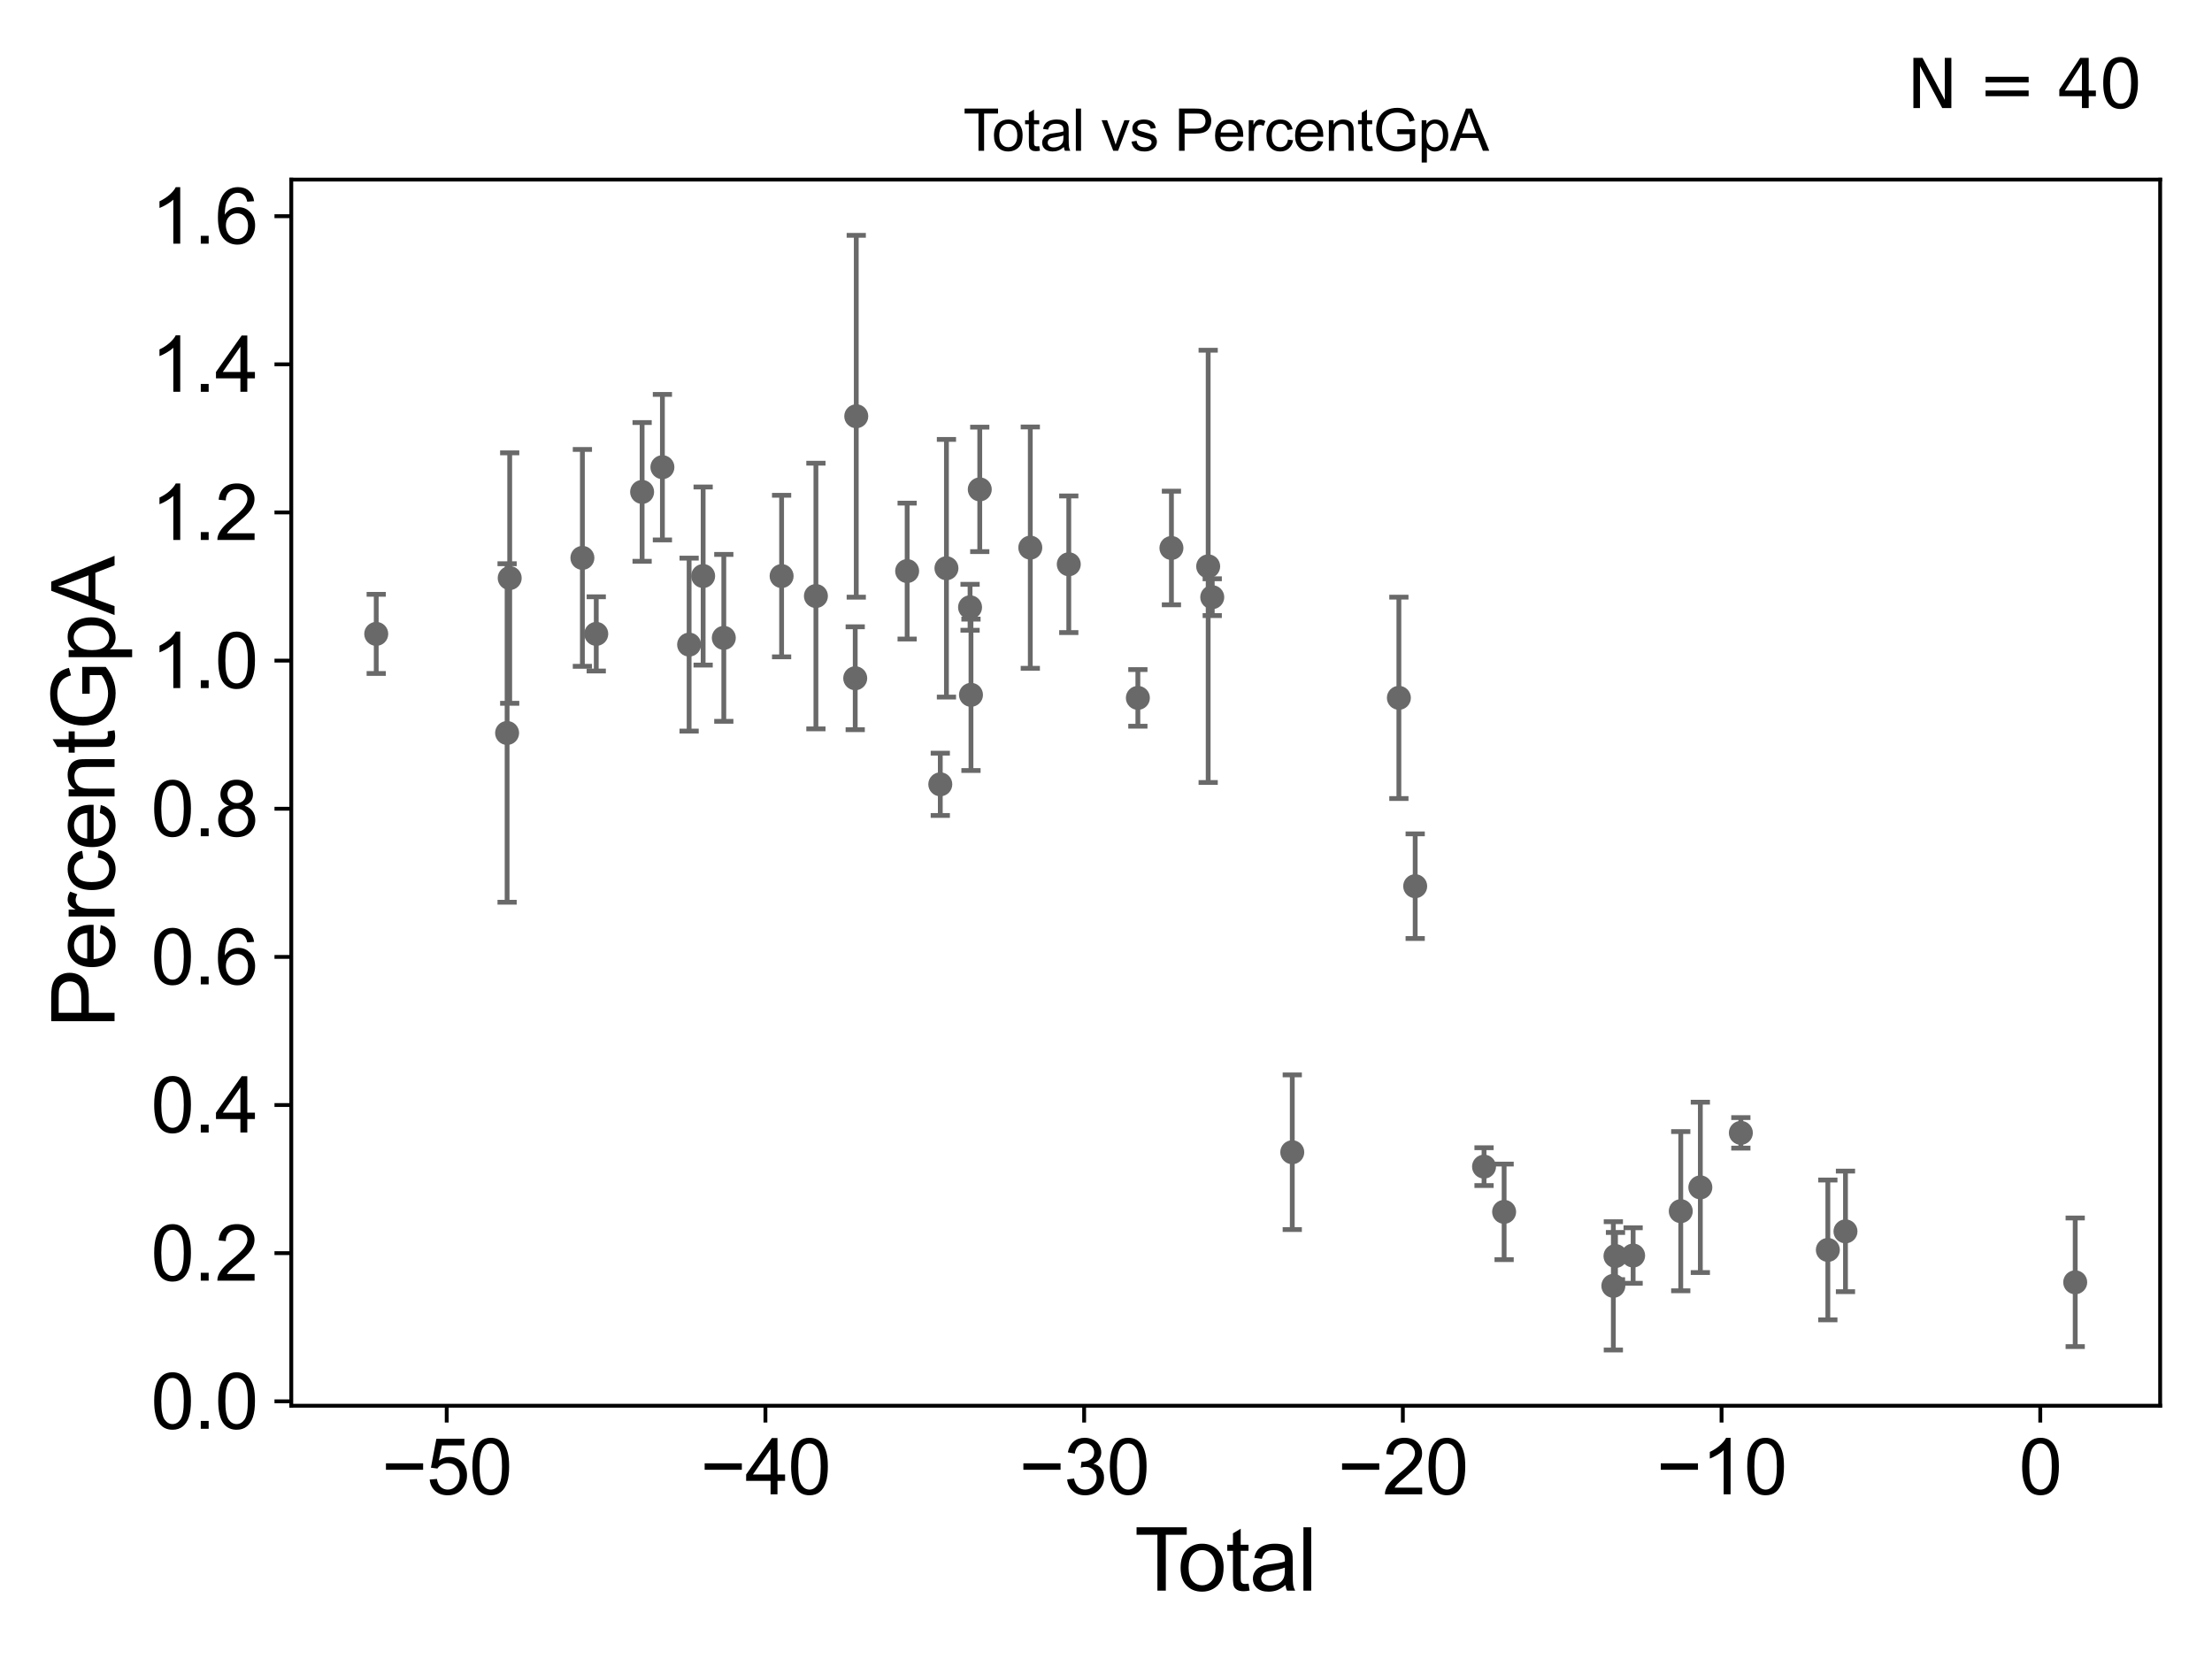 <?xml version="1.0" encoding="utf-8" standalone="no"?>
<!DOCTYPE svg PUBLIC "-//W3C//DTD SVG 1.1//EN"
  "http://www.w3.org/Graphics/SVG/1.1/DTD/svg11.dtd">
<svg xmlns:xlink="http://www.w3.org/1999/xlink" width="460.8pt" height="345.6pt" viewBox="0 0 460.8 345.6" xmlns="http://www.w3.org/2000/svg" version="1.1">
 <defs>
  <style type="text/css">*{stroke-linejoin: round; stroke-linecap: butt}</style>
 </defs>
 <g id="figure_1">
  <g id="patch_1">
   <path d="M 0 345.6 
L 460.8 345.6 
L 460.8 0 
L 0 0 
z
" style="fill: #ffffff"/>
  </g>
  <g id="axes_1">
   <g id="patch_2">
    <path d="M 60.68 292.84 
L 450 292.84 
L 450 37.411 
L 60.68 37.411 
z
" style="fill: #ffffff"/>
   </g>
   <g id="PathCollection_1">
    <defs>
     <path id="m56c80c9b15" d="M 0 1.118 
C 0.297 1.118 0.581 1 0.791 0.791 
C 1 0.581 1.118 0.297 1.118 0 
C 1.118 -0.297 1 -0.581 0.791 -0.791 
C 0.581 -1 0.297 -1.118 0 -1.118 
C -0.297 -1.118 -0.581 -1 -0.791 -0.791 
C -1 -0.581 -1.118 -0.297 -1.118 0 
C -1.118 0.297 -1 0.581 -0.791 0.791 
C -0.581 1 -0.297 1.118 0 1.118 
z
" style="stroke: #696969"/>
    </defs>
    <g clip-path="url(#paedbb2aae8)">
     <use xlink:href="#m56c80c9b15" x="78.376" y="132.052" style="fill: #696969; stroke: #696969"/>
     <use xlink:href="#m56c80c9b15" x="237.039" y="145.385" style="fill: #696969; stroke: #696969"/>
     <use xlink:href="#m56c80c9b15" x="244.03" y="114.156" style="fill: #696969; stroke: #696969"/>
     <use xlink:href="#m56c80c9b15" x="251.685" y="117.982" style="fill: #696969; stroke: #696969"/>
     <use xlink:href="#m56c80c9b15" x="252.533" y="124.405" style="fill: #696969; stroke: #696969"/>
     <use xlink:href="#m56c80c9b15" x="269.203" y="240.031" style="fill: #696969; stroke: #696969"/>
     <use xlink:href="#m56c80c9b15" x="291.413" y="145.373" style="fill: #696969; stroke: #696969"/>
     <use xlink:href="#m56c80c9b15" x="294.81" y="184.611" style="fill: #696969; stroke: #696969"/>
     <use xlink:href="#m56c80c9b15" x="222.646" y="117.547" style="fill: #696969; stroke: #696969"/>
     <use xlink:href="#m56c80c9b15" x="309.153" y="243.031" style="fill: #696969; stroke: #696969"/>
     <use xlink:href="#m56c80c9b15" x="336.091" y="267.867" style="fill: #696969; stroke: #696969"/>
     <use xlink:href="#m56c80c9b15" x="336.535" y="261.658" style="fill: #696969; stroke: #696969"/>
     <use xlink:href="#m56c80c9b15" x="340.21" y="261.552" style="fill: #696969; stroke: #696969"/>
     <use xlink:href="#m56c80c9b15" x="350.133" y="252.307" style="fill: #696969; stroke: #696969"/>
     <use xlink:href="#m56c80c9b15" x="354.213" y="247.354" style="fill: #696969; stroke: #696969"/>
     <use xlink:href="#m56c80c9b15" x="362.651" y="235.995" style="fill: #696969; stroke: #696969"/>
     <use xlink:href="#m56c80c9b15" x="380.774" y="260.385" style="fill: #696969; stroke: #696969"/>
     <use xlink:href="#m56c80c9b15" x="313.336" y="252.454" style="fill: #696969; stroke: #696969"/>
     <use xlink:href="#m56c80c9b15" x="214.629" y="114.082" style="fill: #696969; stroke: #696969"/>
     <use xlink:href="#m56c80c9b15" x="204.103" y="101.949" style="fill: #696969; stroke: #696969"/>
     <use xlink:href="#m56c80c9b15" x="202.273" y="144.744" style="fill: #696969; stroke: #696969"/>
     <use xlink:href="#m56c80c9b15" x="105.639" y="152.693" style="fill: #696969; stroke: #696969"/>
     <use xlink:href="#m56c80c9b15" x="106.18" y="120.422" style="fill: #696969; stroke: #696969"/>
     <use xlink:href="#m56c80c9b15" x="121.324" y="116.218" style="fill: #696969; stroke: #696969"/>
     <use xlink:href="#m56c80c9b15" x="124.21" y="132.053" style="fill: #696969; stroke: #696969"/>
     <use xlink:href="#m56c80c9b15" x="133.764" y="102.478" style="fill: #696969; stroke: #696969"/>
     <use xlink:href="#m56c80c9b15" x="137.992" y="97.323" style="fill: #696969; stroke: #696969"/>
     <use xlink:href="#m56c80c9b15" x="143.556" y="134.283" style="fill: #696969; stroke: #696969"/>
     <use xlink:href="#m56c80c9b15" x="146.477" y="119.998" style="fill: #696969; stroke: #696969"/>
     <use xlink:href="#m56c80c9b15" x="150.782" y="132.881" style="fill: #696969; stroke: #696969"/>
     <use xlink:href="#m56c80c9b15" x="162.823" y="120.004" style="fill: #696969; stroke: #696969"/>
     <use xlink:href="#m56c80c9b15" x="169.969" y="124.165" style="fill: #696969; stroke: #696969"/>
     <use xlink:href="#m56c80c9b15" x="178.158" y="141.29" style="fill: #696969; stroke: #696969"/>
     <use xlink:href="#m56c80c9b15" x="178.375" y="86.712" style="fill: #696969; stroke: #696969"/>
     <use xlink:href="#m56c80c9b15" x="188.976" y="118.965" style="fill: #696969; stroke: #696969"/>
     <use xlink:href="#m56c80c9b15" x="195.88" y="163.386" style="fill: #696969; stroke: #696969"/>
     <use xlink:href="#m56c80c9b15" x="197.162" y="118.376" style="fill: #696969; stroke: #696969"/>
     <use xlink:href="#m56c80c9b15" x="202.081" y="126.509" style="fill: #696969; stroke: #696969"/>
     <use xlink:href="#m56c80c9b15" x="384.447" y="256.517" style="fill: #696969; stroke: #696969"/>
     <use xlink:href="#m56c80c9b15" x="432.304" y="267.126" style="fill: #696969; stroke: #696969"/>
    </g>
   </g>
   <g id="matplotlib.axis_1">
    <g id="xtick_1">
     <g id="line2d_1">
      <defs>
       <path id="m839d1c596d" d="M 0 0 
L 0 3.5 
" style="stroke: #000000; stroke-width: 0.8"/>
      </defs>
      <g>
       <use xlink:href="#m839d1c596d" x="93.059" y="292.84" style="stroke: #000000; stroke-width: 0.8"/>
      </g>
     </g>
     <g id="text_1">
      <!-- −50 -->
      <g transform="translate(79.489 311.293)scale(0.16 -0.16)">
       <defs>
        <path id="ArialMT-2212" d="M 3381 1997 
L 356 1997 
L 356 2522 
L 3381 2522 
L 3381 1997 
z
" transform="scale(0.016)"/>
        <path id="ArialMT-35" d="M 266 1200 
L 856 1250 
Q 922 819 1161 601 
Q 1400 384 1738 384 
Q 2144 384 2425 690 
Q 2706 997 2706 1503 
Q 2706 1984 2436 2262 
Q 2166 2541 1728 2541 
Q 1456 2541 1237 2417 
Q 1019 2294 894 2097 
L 366 2166 
L 809 4519 
L 3088 4519 
L 3088 3981 
L 1259 3981 
L 1013 2750 
Q 1425 3038 1878 3038 
Q 2478 3038 2890 2622 
Q 3303 2206 3303 1553 
Q 3303 931 2941 478 
Q 2500 -78 1738 -78 
Q 1113 -78 717 272 
Q 322 622 266 1200 
z
" transform="scale(0.016)"/>
        <path id="ArialMT-30" d="M 266 2259 
Q 266 3072 433 3567 
Q 600 4063 929 4331 
Q 1259 4600 1759 4600 
Q 2128 4600 2406 4451 
Q 2684 4303 2865 4023 
Q 3047 3744 3150 3342 
Q 3253 2941 3253 2259 
Q 3253 1453 3087 958 
Q 2922 463 2592 192 
Q 2263 -78 1759 -78 
Q 1097 -78 719 397 
Q 266 969 266 2259 
z
M 844 2259 
Q 844 1131 1108 757 
Q 1372 384 1759 384 
Q 2147 384 2411 759 
Q 2675 1134 2675 2259 
Q 2675 3391 2411 3762 
Q 2147 4134 1753 4134 
Q 1366 4134 1134 3806 
Q 844 3388 844 2259 
z
" transform="scale(0.016)"/>
       </defs>
       <use xlink:href="#ArialMT-2212"/>
       <use xlink:href="#ArialMT-35" x="58.398"/>
       <use xlink:href="#ArialMT-30" x="114.014"/>
      </g>
     </g>
    </g>
    <g id="xtick_2">
     <g id="line2d_2">
      <g>
       <use xlink:href="#m839d1c596d" x="159.453" y="292.84" style="stroke: #000000; stroke-width: 0.8"/>
      </g>
     </g>
     <g id="text_2">
      <!-- −40 -->
      <g transform="translate(145.883 311.293)scale(0.16 -0.16)">
       <defs>
        <path id="ArialMT-34" d="M 2069 0 
L 2069 1097 
L 81 1097 
L 81 1613 
L 2172 4581 
L 2631 4581 
L 2631 1613 
L 3250 1613 
L 3250 1097 
L 2631 1097 
L 2631 0 
L 2069 0 
z
M 2069 1613 
L 2069 3678 
L 634 1613 
L 2069 1613 
z
" transform="scale(0.016)"/>
       </defs>
       <use xlink:href="#ArialMT-2212"/>
       <use xlink:href="#ArialMT-34" x="58.398"/>
       <use xlink:href="#ArialMT-30" x="114.014"/>
      </g>
     </g>
    </g>
    <g id="xtick_3">
     <g id="line2d_3">
      <g>
       <use xlink:href="#m839d1c596d" x="225.846" y="292.84" style="stroke: #000000; stroke-width: 0.8"/>
      </g>
     </g>
     <g id="text_3">
      <!-- −30 -->
      <g transform="translate(212.276 311.293)scale(0.16 -0.16)">
       <defs>
        <path id="ArialMT-33" d="M 269 1209 
L 831 1284 
Q 928 806 1161 595 
Q 1394 384 1728 384 
Q 2125 384 2398 659 
Q 2672 934 2672 1341 
Q 2672 1728 2419 1979 
Q 2166 2231 1775 2231 
Q 1616 2231 1378 2169 
L 1441 2663 
Q 1497 2656 1531 2656 
Q 1891 2656 2178 2843 
Q 2466 3031 2466 3422 
Q 2466 3731 2256 3934 
Q 2047 4138 1716 4138 
Q 1388 4138 1169 3931 
Q 950 3725 888 3313 
L 325 3413 
Q 428 3978 793 4289 
Q 1159 4600 1703 4600 
Q 2078 4600 2393 4439 
Q 2709 4278 2876 4000 
Q 3044 3722 3044 3409 
Q 3044 3113 2884 2869 
Q 2725 2625 2413 2481 
Q 2819 2388 3044 2092 
Q 3269 1797 3269 1353 
Q 3269 753 2831 336 
Q 2394 -81 1725 -81 
Q 1122 -81 723 278 
Q 325 638 269 1209 
z
" transform="scale(0.016)"/>
       </defs>
       <use xlink:href="#ArialMT-2212"/>
       <use xlink:href="#ArialMT-33" x="58.398"/>
       <use xlink:href="#ArialMT-30" x="114.014"/>
      </g>
     </g>
    </g>
    <g id="xtick_4">
     <g id="line2d_4">
      <g>
       <use xlink:href="#m839d1c596d" x="292.239" y="292.84" style="stroke: #000000; stroke-width: 0.8"/>
      </g>
     </g>
     <g id="text_4">
      <!-- −20 -->
      <g transform="translate(278.669 311.293)scale(0.16 -0.16)">
       <defs>
        <path id="ArialMT-32" d="M 3222 541 
L 3222 0 
L 194 0 
Q 188 203 259 391 
Q 375 700 629 1000 
Q 884 1300 1366 1694 
Q 2113 2306 2375 2664 
Q 2638 3022 2638 3341 
Q 2638 3675 2398 3904 
Q 2159 4134 1775 4134 
Q 1369 4134 1125 3890 
Q 881 3647 878 3216 
L 300 3275 
Q 359 3922 746 4261 
Q 1134 4600 1788 4600 
Q 2447 4600 2831 4234 
Q 3216 3869 3216 3328 
Q 3216 3053 3103 2787 
Q 2991 2522 2730 2228 
Q 2469 1934 1863 1422 
Q 1356 997 1212 845 
Q 1069 694 975 541 
L 3222 541 
z
" transform="scale(0.016)"/>
       </defs>
       <use xlink:href="#ArialMT-2212"/>
       <use xlink:href="#ArialMT-32" x="58.398"/>
       <use xlink:href="#ArialMT-30" x="114.014"/>
      </g>
     </g>
    </g>
    <g id="xtick_5">
     <g id="line2d_5">
      <g>
       <use xlink:href="#m839d1c596d" x="358.632" y="292.84" style="stroke: #000000; stroke-width: 0.8"/>
      </g>
     </g>
     <g id="text_5">
      <!-- −10 -->
      <g transform="translate(345.062 311.293)scale(0.16 -0.16)">
       <defs>
        <path id="ArialMT-31" d="M 2384 0 
L 1822 0 
L 1822 3584 
Q 1619 3391 1289 3197 
Q 959 3003 697 2906 
L 697 3450 
Q 1169 3672 1522 3987 
Q 1875 4303 2022 4600 
L 2384 4600 
L 2384 0 
z
" transform="scale(0.016)"/>
       </defs>
       <use xlink:href="#ArialMT-2212"/>
       <use xlink:href="#ArialMT-31" x="58.398"/>
       <use xlink:href="#ArialMT-30" x="114.014"/>
      </g>
     </g>
    </g>
    <g id="xtick_6">
     <g id="line2d_6">
      <g>
       <use xlink:href="#m839d1c596d" x="425.026" y="292.84" style="stroke: #000000; stroke-width: 0.8"/>
      </g>
     </g>
     <g id="text_6">
      <!-- 0 -->
      <g transform="translate(420.577 311.293)scale(0.16 -0.16)">
       <use xlink:href="#ArialMT-30"/>
      </g>
     </g>
    </g>
    <g id="text_7">
     <!-- Total -->
     <g transform="translate(236.335 331.357)scale(0.18 -0.18)">
      <defs>
       <path id="ArialMT-54" d="M 1659 0 
L 1659 4041 
L 150 4041 
L 150 4581 
L 3781 4581 
L 3781 4041 
L 2266 4041 
L 2266 0 
L 1659 0 
z
" transform="scale(0.016)"/>
       <path id="ArialMT-6f" d="M 213 1659 
Q 213 2581 725 3025 
Q 1153 3394 1769 3394 
Q 2453 3394 2887 2945 
Q 3322 2497 3322 1706 
Q 3322 1066 3130 698 
Q 2938 331 2570 128 
Q 2203 -75 1769 -75 
Q 1072 -75 642 372 
Q 213 819 213 1659 
z
M 791 1659 
Q 791 1022 1069 705 
Q 1347 388 1769 388 
Q 2188 388 2466 706 
Q 2744 1025 2744 1678 
Q 2744 2294 2464 2611 
Q 2184 2928 1769 2928 
Q 1347 2928 1069 2612 
Q 791 2297 791 1659 
z
" transform="scale(0.016)"/>
       <path id="ArialMT-74" d="M 1650 503 
L 1731 6 
Q 1494 -44 1306 -44 
Q 1000 -44 831 53 
Q 663 150 594 308 
Q 525 466 525 972 
L 525 2881 
L 113 2881 
L 113 3319 
L 525 3319 
L 525 4141 
L 1084 4478 
L 1084 3319 
L 1650 3319 
L 1650 2881 
L 1084 2881 
L 1084 941 
Q 1084 700 1114 631 
Q 1144 563 1211 522 
Q 1278 481 1403 481 
Q 1497 481 1650 503 
z
" transform="scale(0.016)"/>
       <path id="ArialMT-61" d="M 2588 409 
Q 2275 144 1986 34 
Q 1697 -75 1366 -75 
Q 819 -75 525 192 
Q 231 459 231 875 
Q 231 1119 342 1320 
Q 453 1522 633 1644 
Q 813 1766 1038 1828 
Q 1203 1872 1538 1913 
Q 2219 1994 2541 2106 
Q 2544 2222 2544 2253 
Q 2544 2597 2384 2738 
Q 2169 2928 1744 2928 
Q 1347 2928 1158 2789 
Q 969 2650 878 2297 
L 328 2372 
Q 403 2725 575 2942 
Q 747 3159 1072 3276 
Q 1397 3394 1825 3394 
Q 2250 3394 2515 3294 
Q 2781 3194 2906 3042 
Q 3031 2891 3081 2659 
Q 3109 2516 3109 2141 
L 3109 1391 
Q 3109 606 3145 398 
Q 3181 191 3288 0 
L 2700 0 
Q 2613 175 2588 409 
z
M 2541 1666 
Q 2234 1541 1622 1453 
Q 1275 1403 1131 1340 
Q 988 1278 909 1158 
Q 831 1038 831 891 
Q 831 666 1001 516 
Q 1172 366 1500 366 
Q 1825 366 2078 508 
Q 2331 650 2450 897 
Q 2541 1088 2541 1459 
L 2541 1666 
z
" transform="scale(0.016)"/>
       <path id="ArialMT-6c" d="M 409 0 
L 409 4581 
L 972 4581 
L 972 0 
L 409 0 
z
" transform="scale(0.016)"/>
      </defs>
      <use xlink:href="#ArialMT-54"/>
      <use xlink:href="#ArialMT-6f" x="49.959"/>
      <use xlink:href="#ArialMT-74" x="105.574"/>
      <use xlink:href="#ArialMT-61" x="133.357"/>
      <use xlink:href="#ArialMT-6c" x="188.973"/>
     </g>
    </g>
   </g>
   <g id="matplotlib.axis_2">
    <g id="ytick_1">
     <g id="line2d_7">
      <defs>
       <path id="mbf404e38af" d="M 0 0 
L -3.5 0 
" style="stroke: #000000; stroke-width: 0.8"/>
      </defs>
      <g>
       <use xlink:href="#mbf404e38af" x="60.68" y="291.917" style="stroke: #000000; stroke-width: 0.8"/>
      </g>
     </g>
     <g id="text_8">
      <!-- 0.0 -->
      <g transform="translate(31.44 297.643)scale(0.16 -0.16)">
       <defs>
        <path id="ArialMT-2e" d="M 581 0 
L 581 641 
L 1222 641 
L 1222 0 
L 581 0 
z
" transform="scale(0.016)"/>
       </defs>
       <use xlink:href="#ArialMT-30"/>
       <use xlink:href="#ArialMT-2e" x="55.615"/>
       <use xlink:href="#ArialMT-30" x="83.398"/>
      </g>
     </g>
    </g>
    <g id="ytick_2">
     <g id="line2d_8">
      <g>
       <use xlink:href="#mbf404e38af" x="60.68" y="261.057" style="stroke: #000000; stroke-width: 0.8"/>
      </g>
     </g>
     <g id="text_9">
      <!-- 0.2 -->
      <g transform="translate(31.44 266.783)scale(0.16 -0.16)">
       <use xlink:href="#ArialMT-30"/>
       <use xlink:href="#ArialMT-2e" x="55.615"/>
       <use xlink:href="#ArialMT-32" x="83.398"/>
      </g>
     </g>
    </g>
    <g id="ytick_3">
     <g id="line2d_9">
      <g>
       <use xlink:href="#mbf404e38af" x="60.68" y="230.197" style="stroke: #000000; stroke-width: 0.8"/>
      </g>
     </g>
     <g id="text_10">
      <!-- 0.4 -->
      <g transform="translate(31.44 235.923)scale(0.16 -0.16)">
       <use xlink:href="#ArialMT-30"/>
       <use xlink:href="#ArialMT-2e" x="55.615"/>
       <use xlink:href="#ArialMT-34" x="83.398"/>
      </g>
     </g>
    </g>
    <g id="ytick_4">
     <g id="line2d_10">
      <g>
       <use xlink:href="#mbf404e38af" x="60.68" y="199.337" style="stroke: #000000; stroke-width: 0.8"/>
      </g>
     </g>
     <g id="text_11">
      <!-- 0.6 -->
      <g transform="translate(31.44 205.063)scale(0.16 -0.16)">
       <defs>
        <path id="ArialMT-36" d="M 3184 3459 
L 2625 3416 
Q 2550 3747 2413 3897 
Q 2184 4138 1850 4138 
Q 1581 4138 1378 3988 
Q 1113 3794 959 3422 
Q 806 3050 800 2363 
Q 1003 2672 1297 2822 
Q 1591 2972 1913 2972 
Q 2475 2972 2870 2558 
Q 3266 2144 3266 1488 
Q 3266 1056 3080 686 
Q 2894 316 2569 119 
Q 2244 -78 1831 -78 
Q 1128 -78 684 439 
Q 241 956 241 2144 
Q 241 3472 731 4075 
Q 1159 4600 1884 4600 
Q 2425 4600 2770 4297 
Q 3116 3994 3184 3459 
z
M 888 1484 
Q 888 1194 1011 928 
Q 1134 663 1356 523 
Q 1578 384 1822 384 
Q 2178 384 2434 671 
Q 2691 959 2691 1453 
Q 2691 1928 2437 2201 
Q 2184 2475 1800 2475 
Q 1419 2475 1153 2201 
Q 888 1928 888 1484 
z
" transform="scale(0.016)"/>
       </defs>
       <use xlink:href="#ArialMT-30"/>
       <use xlink:href="#ArialMT-2e" x="55.615"/>
       <use xlink:href="#ArialMT-36" x="83.398"/>
      </g>
     </g>
    </g>
    <g id="ytick_5">
     <g id="line2d_11">
      <g>
       <use xlink:href="#mbf404e38af" x="60.68" y="168.477" style="stroke: #000000; stroke-width: 0.8"/>
      </g>
     </g>
     <g id="text_12">
      <!-- 0.8 -->
      <g transform="translate(31.44 174.203)scale(0.16 -0.16)">
       <defs>
        <path id="ArialMT-38" d="M 1131 2484 
Q 781 2613 612 2850 
Q 444 3088 444 3419 
Q 444 3919 803 4259 
Q 1163 4600 1759 4600 
Q 2359 4600 2725 4251 
Q 3091 3903 3091 3403 
Q 3091 3084 2923 2848 
Q 2756 2613 2416 2484 
Q 2838 2347 3058 2040 
Q 3278 1734 3278 1309 
Q 3278 722 2862 322 
Q 2447 -78 1769 -78 
Q 1091 -78 675 323 
Q 259 725 259 1325 
Q 259 1772 486 2073 
Q 713 2375 1131 2484 
z
M 1019 3438 
Q 1019 3113 1228 2906 
Q 1438 2700 1772 2700 
Q 2097 2700 2305 2904 
Q 2513 3109 2513 3406 
Q 2513 3716 2298 3927 
Q 2084 4138 1766 4138 
Q 1444 4138 1231 3931 
Q 1019 3725 1019 3438 
z
M 838 1322 
Q 838 1081 952 856 
Q 1066 631 1291 507 
Q 1516 384 1775 384 
Q 2178 384 2440 643 
Q 2703 903 2703 1303 
Q 2703 1709 2433 1975 
Q 2163 2241 1756 2241 
Q 1359 2241 1098 1978 
Q 838 1716 838 1322 
z
" transform="scale(0.016)"/>
       </defs>
       <use xlink:href="#ArialMT-30"/>
       <use xlink:href="#ArialMT-2e" x="55.615"/>
       <use xlink:href="#ArialMT-38" x="83.398"/>
      </g>
     </g>
    </g>
    <g id="ytick_6">
     <g id="line2d_12">
      <g>
       <use xlink:href="#mbf404e38af" x="60.68" y="137.616" style="stroke: #000000; stroke-width: 0.8"/>
      </g>
     </g>
     <g id="text_13">
      <!-- 1.0 -->
      <g transform="translate(31.44 143.343)scale(0.16 -0.16)">
       <use xlink:href="#ArialMT-31"/>
       <use xlink:href="#ArialMT-2e" x="55.615"/>
       <use xlink:href="#ArialMT-30" x="83.398"/>
      </g>
     </g>
    </g>
    <g id="ytick_7">
     <g id="line2d_13">
      <g>
       <use xlink:href="#mbf404e38af" x="60.68" y="106.756" style="stroke: #000000; stroke-width: 0.8"/>
      </g>
     </g>
     <g id="text_14">
      <!-- 1.2 -->
      <g transform="translate(31.44 112.483)scale(0.16 -0.16)">
       <use xlink:href="#ArialMT-31"/>
       <use xlink:href="#ArialMT-2e" x="55.615"/>
       <use xlink:href="#ArialMT-32" x="83.398"/>
      </g>
     </g>
    </g>
    <g id="ytick_8">
     <g id="line2d_14">
      <g>
       <use xlink:href="#mbf404e38af" x="60.68" y="75.896" style="stroke: #000000; stroke-width: 0.8"/>
      </g>
     </g>
     <g id="text_15">
      <!-- 1.4 -->
      <g transform="translate(31.44 81.623)scale(0.16 -0.16)">
       <use xlink:href="#ArialMT-31"/>
       <use xlink:href="#ArialMT-2e" x="55.615"/>
       <use xlink:href="#ArialMT-34" x="83.398"/>
      </g>
     </g>
    </g>
    <g id="ytick_9">
     <g id="line2d_15">
      <g>
       <use xlink:href="#mbf404e38af" x="60.68" y="45.036" style="stroke: #000000; stroke-width: 0.8"/>
      </g>
     </g>
     <g id="text_16">
      <!-- 1.6 -->
      <g transform="translate(31.44 50.763)scale(0.16 -0.16)">
       <use xlink:href="#ArialMT-31"/>
       <use xlink:href="#ArialMT-2e" x="55.615"/>
       <use xlink:href="#ArialMT-36" x="83.398"/>
      </g>
     </g>
    </g>
    <g id="text_17">
     <!-- PercentGpA -->
     <g transform="translate(23.863 214.149)rotate(-90)scale(0.18 -0.18)">
      <defs>
       <path id="ArialMT-50" d="M 494 0 
L 494 4581 
L 2222 4581 
Q 2678 4581 2919 4538 
Q 3256 4481 3484 4323 
Q 3713 4166 3852 3881 
Q 3991 3597 3991 3256 
Q 3991 2672 3619 2267 
Q 3247 1863 2275 1863 
L 1100 1863 
L 1100 0 
L 494 0 
z
M 1100 2403 
L 2284 2403 
Q 2872 2403 3119 2622 
Q 3366 2841 3366 3238 
Q 3366 3525 3220 3729 
Q 3075 3934 2838 4000 
Q 2684 4041 2272 4041 
L 1100 4041 
L 1100 2403 
z
" transform="scale(0.016)"/>
       <path id="ArialMT-65" d="M 2694 1069 
L 3275 997 
Q 3138 488 2766 206 
Q 2394 -75 1816 -75 
Q 1088 -75 661 373 
Q 234 822 234 1631 
Q 234 2469 665 2931 
Q 1097 3394 1784 3394 
Q 2450 3394 2872 2941 
Q 3294 2488 3294 1666 
Q 3294 1616 3291 1516 
L 816 1516 
Q 847 969 1125 678 
Q 1403 388 1819 388 
Q 2128 388 2347 550 
Q 2566 713 2694 1069 
z
M 847 1978 
L 2700 1978 
Q 2663 2397 2488 2606 
Q 2219 2931 1791 2931 
Q 1403 2931 1139 2672 
Q 875 2413 847 1978 
z
" transform="scale(0.016)"/>
       <path id="ArialMT-72" d="M 416 0 
L 416 3319 
L 922 3319 
L 922 2816 
Q 1116 3169 1280 3281 
Q 1444 3394 1641 3394 
Q 1925 3394 2219 3213 
L 2025 2691 
Q 1819 2813 1613 2813 
Q 1428 2813 1281 2702 
Q 1134 2591 1072 2394 
Q 978 2094 978 1738 
L 978 0 
L 416 0 
z
" transform="scale(0.016)"/>
       <path id="ArialMT-63" d="M 2588 1216 
L 3141 1144 
Q 3050 572 2676 248 
Q 2303 -75 1759 -75 
Q 1078 -75 664 370 
Q 250 816 250 1647 
Q 250 2184 428 2587 
Q 606 2991 970 3192 
Q 1334 3394 1763 3394 
Q 2303 3394 2647 3120 
Q 2991 2847 3088 2344 
L 2541 2259 
Q 2463 2594 2264 2762 
Q 2066 2931 1784 2931 
Q 1359 2931 1093 2626 
Q 828 2322 828 1663 
Q 828 994 1084 691 
Q 1341 388 1753 388 
Q 2084 388 2306 591 
Q 2528 794 2588 1216 
z
" transform="scale(0.016)"/>
       <path id="ArialMT-6e" d="M 422 0 
L 422 3319 
L 928 3319 
L 928 2847 
Q 1294 3394 1984 3394 
Q 2284 3394 2536 3286 
Q 2788 3178 2913 3003 
Q 3038 2828 3088 2588 
Q 3119 2431 3119 2041 
L 3119 0 
L 2556 0 
L 2556 2019 
Q 2556 2363 2490 2533 
Q 2425 2703 2258 2804 
Q 2091 2906 1866 2906 
Q 1506 2906 1245 2678 
Q 984 2450 984 1813 
L 984 0 
L 422 0 
z
" transform="scale(0.016)"/>
       <path id="ArialMT-47" d="M 2638 1797 
L 2638 2334 
L 4578 2338 
L 4578 638 
Q 4131 281 3656 101 
Q 3181 -78 2681 -78 
Q 2006 -78 1454 211 
Q 903 500 622 1047 
Q 341 1594 341 2269 
Q 341 2938 620 3517 
Q 900 4097 1425 4378 
Q 1950 4659 2634 4659 
Q 3131 4659 3532 4498 
Q 3934 4338 4162 4050 
Q 4391 3763 4509 3300 
L 3963 3150 
Q 3859 3500 3706 3700 
Q 3553 3900 3268 4020 
Q 2984 4141 2638 4141 
Q 2222 4141 1919 4014 
Q 1616 3888 1430 3681 
Q 1244 3475 1141 3228 
Q 966 2803 966 2306 
Q 966 1694 1177 1281 
Q 1388 869 1791 669 
Q 2194 469 2647 469 
Q 3041 469 3416 620 
Q 3791 772 3984 944 
L 3984 1797 
L 2638 1797 
z
" transform="scale(0.016)"/>
       <path id="ArialMT-70" d="M 422 -1272 
L 422 3319 
L 934 3319 
L 934 2888 
Q 1116 3141 1344 3267 
Q 1572 3394 1897 3394 
Q 2322 3394 2647 3175 
Q 2972 2956 3137 2557 
Q 3303 2159 3303 1684 
Q 3303 1175 3120 767 
Q 2938 359 2589 142 
Q 2241 -75 1856 -75 
Q 1575 -75 1351 44 
Q 1128 163 984 344 
L 984 -1272 
L 422 -1272 
z
M 931 1641 
Q 931 1000 1190 694 
Q 1450 388 1819 388 
Q 2194 388 2461 705 
Q 2728 1022 2728 1688 
Q 2728 2322 2467 2637 
Q 2206 2953 1844 2953 
Q 1484 2953 1207 2617 
Q 931 2281 931 1641 
z
" transform="scale(0.016)"/>
       <path id="ArialMT-41" d="M -9 0 
L 1750 4581 
L 2403 4581 
L 4278 0 
L 3588 0 
L 3053 1388 
L 1138 1388 
L 634 0 
L -9 0 
z
M 1313 1881 
L 2866 1881 
L 2388 3150 
Q 2169 3728 2063 4100 
Q 1975 3659 1816 3225 
L 1313 1881 
z
" transform="scale(0.016)"/>
      </defs>
      <use xlink:href="#ArialMT-50"/>
      <use xlink:href="#ArialMT-65" x="66.699"/>
      <use xlink:href="#ArialMT-72" x="122.314"/>
      <use xlink:href="#ArialMT-63" x="155.615"/>
      <use xlink:href="#ArialMT-65" x="205.615"/>
      <use xlink:href="#ArialMT-6e" x="261.23"/>
      <use xlink:href="#ArialMT-74" x="316.846"/>
      <use xlink:href="#ArialMT-47" x="344.629"/>
      <use xlink:href="#ArialMT-70" x="422.412"/>
      <use xlink:href="#ArialMT-41" x="478.027"/>
     </g>
    </g>
   </g>
   <g id="LineCollection_1">
    <path d="M 78.376 140.294 
L 78.376 123.81 
" clip-path="url(#paedbb2aae8)" style="fill: none; stroke: #696969"/>
    <path d="M 237.039 151.284 
L 237.039 139.486 
" clip-path="url(#paedbb2aae8)" style="fill: none; stroke: #696969"/>
    <path d="M 244.03 125.99 
L 244.03 102.322 
" clip-path="url(#paedbb2aae8)" style="fill: none; stroke: #696969"/>
    <path d="M 251.685 163.007 
L 251.685 72.957 
" clip-path="url(#paedbb2aae8)" style="fill: none; stroke: #696969"/>
    <path d="M 252.533 128.239 
L 252.533 120.571 
" clip-path="url(#paedbb2aae8)" style="fill: none; stroke: #696969"/>
    <path d="M 269.203 256.139 
L 269.203 223.922 
" clip-path="url(#paedbb2aae8)" style="fill: none; stroke: #696969"/>
    <path d="M 291.413 166.346 
L 291.413 124.401 
" clip-path="url(#paedbb2aae8)" style="fill: none; stroke: #696969"/>
    <path d="M 294.81 195.512 
L 294.81 173.71 
" clip-path="url(#paedbb2aae8)" style="fill: none; stroke: #696969"/>
    <path d="M 222.646 131.776 
L 222.646 103.318 
" clip-path="url(#paedbb2aae8)" style="fill: none; stroke: #696969"/>
    <path d="M 309.153 246.968 
L 309.153 239.094 
" clip-path="url(#paedbb2aae8)" style="fill: none; stroke: #696969"/>
    <path d="M 336.091 281.23 
L 336.091 254.504 
" clip-path="url(#paedbb2aae8)" style="fill: none; stroke: #696969"/>
    <path d="M 336.535 266.57 
L 336.535 256.746 
" clip-path="url(#paedbb2aae8)" style="fill: none; stroke: #696969"/>
    <path d="M 340.21 267.334 
L 340.21 255.77 
" clip-path="url(#paedbb2aae8)" style="fill: none; stroke: #696969"/>
    <path d="M 350.133 268.891 
L 350.133 235.723 
" clip-path="url(#paedbb2aae8)" style="fill: none; stroke: #696969"/>
    <path d="M 354.213 265.099 
L 354.213 229.609 
" clip-path="url(#paedbb2aae8)" style="fill: none; stroke: #696969"/>
    <path d="M 362.651 239.175 
L 362.651 232.814 
" clip-path="url(#paedbb2aae8)" style="fill: none; stroke: #696969"/>
    <path d="M 380.774 274.951 
L 380.774 245.82 
" clip-path="url(#paedbb2aae8)" style="fill: none; stroke: #696969"/>
    <path d="M 313.336 262.407 
L 313.336 242.501 
" clip-path="url(#paedbb2aae8)" style="fill: none; stroke: #696969"/>
    <path d="M 214.629 139.216 
L 214.629 88.947 
" clip-path="url(#paedbb2aae8)" style="fill: none; stroke: #696969"/>
    <path d="M 204.103 114.912 
L 204.103 88.986 
" clip-path="url(#paedbb2aae8)" style="fill: none; stroke: #696969"/>
    <path d="M 202.273 160.512 
L 202.273 128.975 
" clip-path="url(#paedbb2aae8)" style="fill: none; stroke: #696969"/>
    <path d="M 105.639 187.95 
L 105.639 117.435 
" clip-path="url(#paedbb2aae8)" style="fill: none; stroke: #696969"/>
    <path d="M 106.18 146.509 
L 106.18 94.334 
" clip-path="url(#paedbb2aae8)" style="fill: none; stroke: #696969"/>
    <path d="M 121.324 138.805 
L 121.324 93.631 
" clip-path="url(#paedbb2aae8)" style="fill: none; stroke: #696969"/>
    <path d="M 124.21 139.782 
L 124.21 124.325 
" clip-path="url(#paedbb2aae8)" style="fill: none; stroke: #696969"/>
    <path d="M 133.764 116.93 
L 133.764 88.026 
" clip-path="url(#paedbb2aae8)" style="fill: none; stroke: #696969"/>
    <path d="M 137.992 112.481 
L 137.992 82.166 
" clip-path="url(#paedbb2aae8)" style="fill: none; stroke: #696969"/>
    <path d="M 143.556 152.297 
L 143.556 116.27 
" clip-path="url(#paedbb2aae8)" style="fill: none; stroke: #696969"/>
    <path d="M 146.477 138.545 
L 146.477 101.45 
" clip-path="url(#paedbb2aae8)" style="fill: none; stroke: #696969"/>
    <path d="M 150.782 150.267 
L 150.782 115.495 
" clip-path="url(#paedbb2aae8)" style="fill: none; stroke: #696969"/>
    <path d="M 162.823 136.833 
L 162.823 103.175 
" clip-path="url(#paedbb2aae8)" style="fill: none; stroke: #696969"/>
    <path d="M 169.969 151.836 
L 169.969 96.494 
" clip-path="url(#paedbb2aae8)" style="fill: none; stroke: #696969"/>
    <path d="M 178.158 152.007 
L 178.158 130.573 
" clip-path="url(#paedbb2aae8)" style="fill: none; stroke: #696969"/>
    <path d="M 178.375 124.402 
L 178.375 49.022 
" clip-path="url(#paedbb2aae8)" style="fill: none; stroke: #696969"/>
    <path d="M 188.976 133.123 
L 188.976 104.807 
" clip-path="url(#paedbb2aae8)" style="fill: none; stroke: #696969"/>
    <path d="M 195.88 169.875 
L 195.88 156.897 
" clip-path="url(#paedbb2aae8)" style="fill: none; stroke: #696969"/>
    <path d="M 197.162 145.213 
L 197.162 91.538 
" clip-path="url(#paedbb2aae8)" style="fill: none; stroke: #696969"/>
    <path d="M 202.081 131.293 
L 202.081 121.726 
" clip-path="url(#paedbb2aae8)" style="fill: none; stroke: #696969"/>
    <path d="M 384.447 269.078 
L 384.447 243.957 
" clip-path="url(#paedbb2aae8)" style="fill: none; stroke: #696969"/>
    <path d="M 432.304 280.519 
L 432.304 253.732 
" clip-path="url(#paedbb2aae8)" style="fill: none; stroke: #696969"/>
   </g>
   <g id="line2d_16">
    <defs>
     <path id="mac9001bd7d" d="M 2 0 
L -2 -0 
" style="stroke: #696969"/>
    </defs>
    <g clip-path="url(#paedbb2aae8)">
     <use xlink:href="#mac9001bd7d" x="78.376" y="140.294" style="fill: #696969; stroke: #696969"/>
     <use xlink:href="#mac9001bd7d" x="237.039" y="151.284" style="fill: #696969; stroke: #696969"/>
     <use xlink:href="#mac9001bd7d" x="244.03" y="125.99" style="fill: #696969; stroke: #696969"/>
     <use xlink:href="#mac9001bd7d" x="251.685" y="163.007" style="fill: #696969; stroke: #696969"/>
     <use xlink:href="#mac9001bd7d" x="252.533" y="128.239" style="fill: #696969; stroke: #696969"/>
     <use xlink:href="#mac9001bd7d" x="269.203" y="256.139" style="fill: #696969; stroke: #696969"/>
     <use xlink:href="#mac9001bd7d" x="291.413" y="166.346" style="fill: #696969; stroke: #696969"/>
     <use xlink:href="#mac9001bd7d" x="294.81" y="195.512" style="fill: #696969; stroke: #696969"/>
     <use xlink:href="#mac9001bd7d" x="222.646" y="131.776" style="fill: #696969; stroke: #696969"/>
     <use xlink:href="#mac9001bd7d" x="309.153" y="246.968" style="fill: #696969; stroke: #696969"/>
     <use xlink:href="#mac9001bd7d" x="336.091" y="281.23" style="fill: #696969; stroke: #696969"/>
     <use xlink:href="#mac9001bd7d" x="336.535" y="266.57" style="fill: #696969; stroke: #696969"/>
     <use xlink:href="#mac9001bd7d" x="340.21" y="267.334" style="fill: #696969; stroke: #696969"/>
     <use xlink:href="#mac9001bd7d" x="350.133" y="268.891" style="fill: #696969; stroke: #696969"/>
     <use xlink:href="#mac9001bd7d" x="354.213" y="265.099" style="fill: #696969; stroke: #696969"/>
     <use xlink:href="#mac9001bd7d" x="362.651" y="239.175" style="fill: #696969; stroke: #696969"/>
     <use xlink:href="#mac9001bd7d" x="380.774" y="274.951" style="fill: #696969; stroke: #696969"/>
     <use xlink:href="#mac9001bd7d" x="313.336" y="262.407" style="fill: #696969; stroke: #696969"/>
     <use xlink:href="#mac9001bd7d" x="214.629" y="139.216" style="fill: #696969; stroke: #696969"/>
     <use xlink:href="#mac9001bd7d" x="204.103" y="114.912" style="fill: #696969; stroke: #696969"/>
     <use xlink:href="#mac9001bd7d" x="202.273" y="160.512" style="fill: #696969; stroke: #696969"/>
     <use xlink:href="#mac9001bd7d" x="105.639" y="187.95" style="fill: #696969; stroke: #696969"/>
     <use xlink:href="#mac9001bd7d" x="106.18" y="146.509" style="fill: #696969; stroke: #696969"/>
     <use xlink:href="#mac9001bd7d" x="121.324" y="138.805" style="fill: #696969; stroke: #696969"/>
     <use xlink:href="#mac9001bd7d" x="124.21" y="139.782" style="fill: #696969; stroke: #696969"/>
     <use xlink:href="#mac9001bd7d" x="133.764" y="116.93" style="fill: #696969; stroke: #696969"/>
     <use xlink:href="#mac9001bd7d" x="137.992" y="112.481" style="fill: #696969; stroke: #696969"/>
     <use xlink:href="#mac9001bd7d" x="143.556" y="152.297" style="fill: #696969; stroke: #696969"/>
     <use xlink:href="#mac9001bd7d" x="146.477" y="138.545" style="fill: #696969; stroke: #696969"/>
     <use xlink:href="#mac9001bd7d" x="150.782" y="150.267" style="fill: #696969; stroke: #696969"/>
     <use xlink:href="#mac9001bd7d" x="162.823" y="136.833" style="fill: #696969; stroke: #696969"/>
     <use xlink:href="#mac9001bd7d" x="169.969" y="151.836" style="fill: #696969; stroke: #696969"/>
     <use xlink:href="#mac9001bd7d" x="178.158" y="152.007" style="fill: #696969; stroke: #696969"/>
     <use xlink:href="#mac9001bd7d" x="178.375" y="124.402" style="fill: #696969; stroke: #696969"/>
     <use xlink:href="#mac9001bd7d" x="188.976" y="133.123" style="fill: #696969; stroke: #696969"/>
     <use xlink:href="#mac9001bd7d" x="195.88" y="169.875" style="fill: #696969; stroke: #696969"/>
     <use xlink:href="#mac9001bd7d" x="197.162" y="145.213" style="fill: #696969; stroke: #696969"/>
     <use xlink:href="#mac9001bd7d" x="202.081" y="131.293" style="fill: #696969; stroke: #696969"/>
     <use xlink:href="#mac9001bd7d" x="384.447" y="269.078" style="fill: #696969; stroke: #696969"/>
     <use xlink:href="#mac9001bd7d" x="432.304" y="280.519" style="fill: #696969; stroke: #696969"/>
    </g>
   </g>
   <g id="line2d_17">
    <g clip-path="url(#paedbb2aae8)">
     <use xlink:href="#mac9001bd7d" x="78.376" y="123.81" style="fill: #696969; stroke: #696969"/>
     <use xlink:href="#mac9001bd7d" x="237.039" y="139.486" style="fill: #696969; stroke: #696969"/>
     <use xlink:href="#mac9001bd7d" x="244.03" y="102.322" style="fill: #696969; stroke: #696969"/>
     <use xlink:href="#mac9001bd7d" x="251.685" y="72.957" style="fill: #696969; stroke: #696969"/>
     <use xlink:href="#mac9001bd7d" x="252.533" y="120.571" style="fill: #696969; stroke: #696969"/>
     <use xlink:href="#mac9001bd7d" x="269.203" y="223.922" style="fill: #696969; stroke: #696969"/>
     <use xlink:href="#mac9001bd7d" x="291.413" y="124.401" style="fill: #696969; stroke: #696969"/>
     <use xlink:href="#mac9001bd7d" x="294.81" y="173.71" style="fill: #696969; stroke: #696969"/>
     <use xlink:href="#mac9001bd7d" x="222.646" y="103.318" style="fill: #696969; stroke: #696969"/>
     <use xlink:href="#mac9001bd7d" x="309.153" y="239.094" style="fill: #696969; stroke: #696969"/>
     <use xlink:href="#mac9001bd7d" x="336.091" y="254.504" style="fill: #696969; stroke: #696969"/>
     <use xlink:href="#mac9001bd7d" x="336.535" y="256.746" style="fill: #696969; stroke: #696969"/>
     <use xlink:href="#mac9001bd7d" x="340.21" y="255.77" style="fill: #696969; stroke: #696969"/>
     <use xlink:href="#mac9001bd7d" x="350.133" y="235.723" style="fill: #696969; stroke: #696969"/>
     <use xlink:href="#mac9001bd7d" x="354.213" y="229.609" style="fill: #696969; stroke: #696969"/>
     <use xlink:href="#mac9001bd7d" x="362.651" y="232.814" style="fill: #696969; stroke: #696969"/>
     <use xlink:href="#mac9001bd7d" x="380.774" y="245.82" style="fill: #696969; stroke: #696969"/>
     <use xlink:href="#mac9001bd7d" x="313.336" y="242.501" style="fill: #696969; stroke: #696969"/>
     <use xlink:href="#mac9001bd7d" x="214.629" y="88.947" style="fill: #696969; stroke: #696969"/>
     <use xlink:href="#mac9001bd7d" x="204.103" y="88.986" style="fill: #696969; stroke: #696969"/>
     <use xlink:href="#mac9001bd7d" x="202.273" y="128.975" style="fill: #696969; stroke: #696969"/>
     <use xlink:href="#mac9001bd7d" x="105.639" y="117.435" style="fill: #696969; stroke: #696969"/>
     <use xlink:href="#mac9001bd7d" x="106.18" y="94.334" style="fill: #696969; stroke: #696969"/>
     <use xlink:href="#mac9001bd7d" x="121.324" y="93.631" style="fill: #696969; stroke: #696969"/>
     <use xlink:href="#mac9001bd7d" x="124.21" y="124.325" style="fill: #696969; stroke: #696969"/>
     <use xlink:href="#mac9001bd7d" x="133.764" y="88.026" style="fill: #696969; stroke: #696969"/>
     <use xlink:href="#mac9001bd7d" x="137.992" y="82.166" style="fill: #696969; stroke: #696969"/>
     <use xlink:href="#mac9001bd7d" x="143.556" y="116.27" style="fill: #696969; stroke: #696969"/>
     <use xlink:href="#mac9001bd7d" x="146.477" y="101.45" style="fill: #696969; stroke: #696969"/>
     <use xlink:href="#mac9001bd7d" x="150.782" y="115.495" style="fill: #696969; stroke: #696969"/>
     <use xlink:href="#mac9001bd7d" x="162.823" y="103.175" style="fill: #696969; stroke: #696969"/>
     <use xlink:href="#mac9001bd7d" x="169.969" y="96.494" style="fill: #696969; stroke: #696969"/>
     <use xlink:href="#mac9001bd7d" x="178.158" y="130.573" style="fill: #696969; stroke: #696969"/>
     <use xlink:href="#mac9001bd7d" x="178.375" y="49.022" style="fill: #696969; stroke: #696969"/>
     <use xlink:href="#mac9001bd7d" x="188.976" y="104.807" style="fill: #696969; stroke: #696969"/>
     <use xlink:href="#mac9001bd7d" x="195.88" y="156.897" style="fill: #696969; stroke: #696969"/>
     <use xlink:href="#mac9001bd7d" x="197.162" y="91.538" style="fill: #696969; stroke: #696969"/>
     <use xlink:href="#mac9001bd7d" x="202.081" y="121.726" style="fill: #696969; stroke: #696969"/>
     <use xlink:href="#mac9001bd7d" x="384.447" y="243.957" style="fill: #696969; stroke: #696969"/>
     <use xlink:href="#mac9001bd7d" x="432.304" y="253.732" style="fill: #696969; stroke: #696969"/>
    </g>
   </g>
   <g id="line2d_18">
    <defs>
     <path id="m5fa5e6b62e" d="M 0 2 
C 0.53 2 1.039 1.789 1.414 1.414 
C 1.789 1.039 2 0.53 2 0 
C 2 -0.53 1.789 -1.039 1.414 -1.414 
C 1.039 -1.789 0.53 -2 0 -2 
C -0.53 -2 -1.039 -1.789 -1.414 -1.414 
C -1.789 -1.039 -2 -0.53 -2 0 
C -2 0.53 -1.789 1.039 -1.414 1.414 
C -1.039 1.789 -0.53 2 0 2 
z
" style="stroke: #696969"/>
    </defs>
    <g clip-path="url(#paedbb2aae8)">
     <use xlink:href="#m5fa5e6b62e" x="78.376" y="132.052" style="fill: #696969; stroke: #696969"/>
     <use xlink:href="#m5fa5e6b62e" x="237.039" y="145.385" style="fill: #696969; stroke: #696969"/>
     <use xlink:href="#m5fa5e6b62e" x="244.03" y="114.156" style="fill: #696969; stroke: #696969"/>
     <use xlink:href="#m5fa5e6b62e" x="251.685" y="117.982" style="fill: #696969; stroke: #696969"/>
     <use xlink:href="#m5fa5e6b62e" x="252.533" y="124.405" style="fill: #696969; stroke: #696969"/>
     <use xlink:href="#m5fa5e6b62e" x="269.203" y="240.031" style="fill: #696969; stroke: #696969"/>
     <use xlink:href="#m5fa5e6b62e" x="291.413" y="145.373" style="fill: #696969; stroke: #696969"/>
     <use xlink:href="#m5fa5e6b62e" x="294.81" y="184.611" style="fill: #696969; stroke: #696969"/>
     <use xlink:href="#m5fa5e6b62e" x="222.646" y="117.547" style="fill: #696969; stroke: #696969"/>
     <use xlink:href="#m5fa5e6b62e" x="309.153" y="243.031" style="fill: #696969; stroke: #696969"/>
     <use xlink:href="#m5fa5e6b62e" x="336.091" y="267.867" style="fill: #696969; stroke: #696969"/>
     <use xlink:href="#m5fa5e6b62e" x="336.535" y="261.658" style="fill: #696969; stroke: #696969"/>
     <use xlink:href="#m5fa5e6b62e" x="340.21" y="261.552" style="fill: #696969; stroke: #696969"/>
     <use xlink:href="#m5fa5e6b62e" x="350.133" y="252.307" style="fill: #696969; stroke: #696969"/>
     <use xlink:href="#m5fa5e6b62e" x="354.213" y="247.354" style="fill: #696969; stroke: #696969"/>
     <use xlink:href="#m5fa5e6b62e" x="362.651" y="235.995" style="fill: #696969; stroke: #696969"/>
     <use xlink:href="#m5fa5e6b62e" x="380.774" y="260.385" style="fill: #696969; stroke: #696969"/>
     <use xlink:href="#m5fa5e6b62e" x="313.336" y="252.454" style="fill: #696969; stroke: #696969"/>
     <use xlink:href="#m5fa5e6b62e" x="214.629" y="114.082" style="fill: #696969; stroke: #696969"/>
     <use xlink:href="#m5fa5e6b62e" x="204.103" y="101.949" style="fill: #696969; stroke: #696969"/>
     <use xlink:href="#m5fa5e6b62e" x="202.273" y="144.744" style="fill: #696969; stroke: #696969"/>
     <use xlink:href="#m5fa5e6b62e" x="105.639" y="152.693" style="fill: #696969; stroke: #696969"/>
     <use xlink:href="#m5fa5e6b62e" x="106.18" y="120.422" style="fill: #696969; stroke: #696969"/>
     <use xlink:href="#m5fa5e6b62e" x="121.324" y="116.218" style="fill: #696969; stroke: #696969"/>
     <use xlink:href="#m5fa5e6b62e" x="124.21" y="132.053" style="fill: #696969; stroke: #696969"/>
     <use xlink:href="#m5fa5e6b62e" x="133.764" y="102.478" style="fill: #696969; stroke: #696969"/>
     <use xlink:href="#m5fa5e6b62e" x="137.992" y="97.323" style="fill: #696969; stroke: #696969"/>
     <use xlink:href="#m5fa5e6b62e" x="143.556" y="134.283" style="fill: #696969; stroke: #696969"/>
     <use xlink:href="#m5fa5e6b62e" x="146.477" y="119.998" style="fill: #696969; stroke: #696969"/>
     <use xlink:href="#m5fa5e6b62e" x="150.782" y="132.881" style="fill: #696969; stroke: #696969"/>
     <use xlink:href="#m5fa5e6b62e" x="162.823" y="120.004" style="fill: #696969; stroke: #696969"/>
     <use xlink:href="#m5fa5e6b62e" x="169.969" y="124.165" style="fill: #696969; stroke: #696969"/>
     <use xlink:href="#m5fa5e6b62e" x="178.158" y="141.29" style="fill: #696969; stroke: #696969"/>
     <use xlink:href="#m5fa5e6b62e" x="178.375" y="86.712" style="fill: #696969; stroke: #696969"/>
     <use xlink:href="#m5fa5e6b62e" x="188.976" y="118.965" style="fill: #696969; stroke: #696969"/>
     <use xlink:href="#m5fa5e6b62e" x="195.88" y="163.386" style="fill: #696969; stroke: #696969"/>
     <use xlink:href="#m5fa5e6b62e" x="197.162" y="118.376" style="fill: #696969; stroke: #696969"/>
     <use xlink:href="#m5fa5e6b62e" x="202.081" y="126.509" style="fill: #696969; stroke: #696969"/>
     <use xlink:href="#m5fa5e6b62e" x="384.447" y="256.517" style="fill: #696969; stroke: #696969"/>
     <use xlink:href="#m5fa5e6b62e" x="432.304" y="267.126" style="fill: #696969; stroke: #696969"/>
    </g>
   </g>
   <g id="patch_3">
    <path d="M 60.68 292.84 
L 60.68 37.411 
" style="fill: none; stroke: #000000; stroke-width: 0.8; stroke-linejoin: miter; stroke-linecap: square"/>
   </g>
   <g id="patch_4">
    <path d="M 450 292.84 
L 450 37.411 
" style="fill: none; stroke: #000000; stroke-width: 0.8; stroke-linejoin: miter; stroke-linecap: square"/>
   </g>
   <g id="patch_5">
    <path d="M 60.68 292.84 
L 450 292.84 
" style="fill: none; stroke: #000000; stroke-width: 0.8; stroke-linejoin: miter; stroke-linecap: square"/>
   </g>
   <g id="patch_6">
    <path d="M 60.68 37.411 
L 450 37.411 
" style="fill: none; stroke: #000000; stroke-width: 0.8; stroke-linejoin: miter; stroke-linecap: square"/>
   </g>
   <g id="text_18">
    <!-- N = 40 -->
    <g transform="translate(397.188 22.506)scale(0.14 -0.14)">
     <defs>
      <path id="DejaVuSans-4e" d="M 628 4666 
L 1478 4666 
L 3547 763 
L 3547 4666 
L 4159 4666 
L 4159 0 
L 3309 0 
L 1241 3903 
L 1241 0 
L 628 0 
L 628 4666 
z
" transform="scale(0.016)"/>
      <path id="DejaVuSans-20" transform="scale(0.016)"/>
      <path id="DejaVuSans-3d" d="M 678 2906 
L 4684 2906 
L 4684 2381 
L 678 2381 
L 678 2906 
z
M 678 1631 
L 4684 1631 
L 4684 1100 
L 678 1100 
L 678 1631 
z
" transform="scale(0.016)"/>
      <path id="DejaVuSans-34" d="M 2419 4116 
L 825 1625 
L 2419 1625 
L 2419 4116 
z
M 2253 4666 
L 3047 4666 
L 3047 1625 
L 3713 1625 
L 3713 1100 
L 3047 1100 
L 3047 0 
L 2419 0 
L 2419 1100 
L 313 1100 
L 313 1709 
L 2253 4666 
z
" transform="scale(0.016)"/>
      <path id="DejaVuSans-30" d="M 2034 4250 
Q 1547 4250 1301 3770 
Q 1056 3291 1056 2328 
Q 1056 1369 1301 889 
Q 1547 409 2034 409 
Q 2525 409 2770 889 
Q 3016 1369 3016 2328 
Q 3016 3291 2770 3770 
Q 2525 4250 2034 4250 
z
M 2034 4750 
Q 2819 4750 3233 4129 
Q 3647 3509 3647 2328 
Q 3647 1150 3233 529 
Q 2819 -91 2034 -91 
Q 1250 -91 836 529 
Q 422 1150 422 2328 
Q 422 3509 836 4129 
Q 1250 4750 2034 4750 
z
" transform="scale(0.016)"/>
     </defs>
     <use xlink:href="#DejaVuSans-4e"/>
     <use xlink:href="#DejaVuSans-20" x="74.805"/>
     <use xlink:href="#DejaVuSans-3d" x="106.592"/>
     <use xlink:href="#DejaVuSans-20" x="190.381"/>
     <use xlink:href="#DejaVuSans-34" x="222.168"/>
     <use xlink:href="#DejaVuSans-30" x="285.791"/>
    </g>
   </g>
   <g id="text_19">
    <!-- Total vs PercentGpA -->
    <g transform="translate(200.654 31.411)scale(0.12 -0.12)">
     <defs>
      <path id="ArialMT-20" transform="scale(0.016)"/>
      <path id="ArialMT-76" d="M 1344 0 
L 81 3319 
L 675 3319 
L 1388 1331 
Q 1503 1009 1600 663 
Q 1675 925 1809 1294 
L 2547 3319 
L 3125 3319 
L 1869 0 
L 1344 0 
z
" transform="scale(0.016)"/>
      <path id="ArialMT-73" d="M 197 991 
L 753 1078 
Q 800 744 1014 566 
Q 1228 388 1613 388 
Q 2000 388 2187 545 
Q 2375 703 2375 916 
Q 2375 1106 2209 1216 
Q 2094 1291 1634 1406 
Q 1016 1563 777 1677 
Q 538 1791 414 1992 
Q 291 2194 291 2438 
Q 291 2659 392 2848 
Q 494 3038 669 3163 
Q 800 3259 1026 3326 
Q 1253 3394 1513 3394 
Q 1903 3394 2198 3281 
Q 2494 3169 2634 2976 
Q 2775 2784 2828 2463 
L 2278 2388 
Q 2241 2644 2061 2787 
Q 1881 2931 1553 2931 
Q 1166 2931 1000 2803 
Q 834 2675 834 2503 
Q 834 2394 903 2306 
Q 972 2216 1119 2156 
Q 1203 2125 1616 2013 
Q 2213 1853 2448 1751 
Q 2684 1650 2818 1456 
Q 2953 1263 2953 975 
Q 2953 694 2789 445 
Q 2625 197 2315 61 
Q 2006 -75 1616 -75 
Q 969 -75 630 194 
Q 291 463 197 991 
z
" transform="scale(0.016)"/>
     </defs>
     <use xlink:href="#ArialMT-54"/>
     <use xlink:href="#ArialMT-6f" x="49.959"/>
     <use xlink:href="#ArialMT-74" x="105.574"/>
     <use xlink:href="#ArialMT-61" x="133.357"/>
     <use xlink:href="#ArialMT-6c" x="188.973"/>
     <use xlink:href="#ArialMT-20" x="211.189"/>
     <use xlink:href="#ArialMT-76" x="238.973"/>
     <use xlink:href="#ArialMT-73" x="288.973"/>
     <use xlink:href="#ArialMT-20" x="338.973"/>
     <use xlink:href="#ArialMT-50" x="366.756"/>
     <use xlink:href="#ArialMT-65" x="433.455"/>
     <use xlink:href="#ArialMT-72" x="489.07"/>
     <use xlink:href="#ArialMT-63" x="522.371"/>
     <use xlink:href="#ArialMT-65" x="572.371"/>
     <use xlink:href="#ArialMT-6e" x="627.986"/>
     <use xlink:href="#ArialMT-74" x="683.602"/>
     <use xlink:href="#ArialMT-47" x="711.385"/>
     <use xlink:href="#ArialMT-70" x="789.168"/>
     <use xlink:href="#ArialMT-41" x="844.783"/>
    </g>
   </g>
  </g>
 </g>
 <defs>
  <clipPath id="paedbb2aae8">
   <rect x="60.68" y="37.411" width="389.32" height="255.429"/>
  </clipPath>
 </defs>
</svg>
